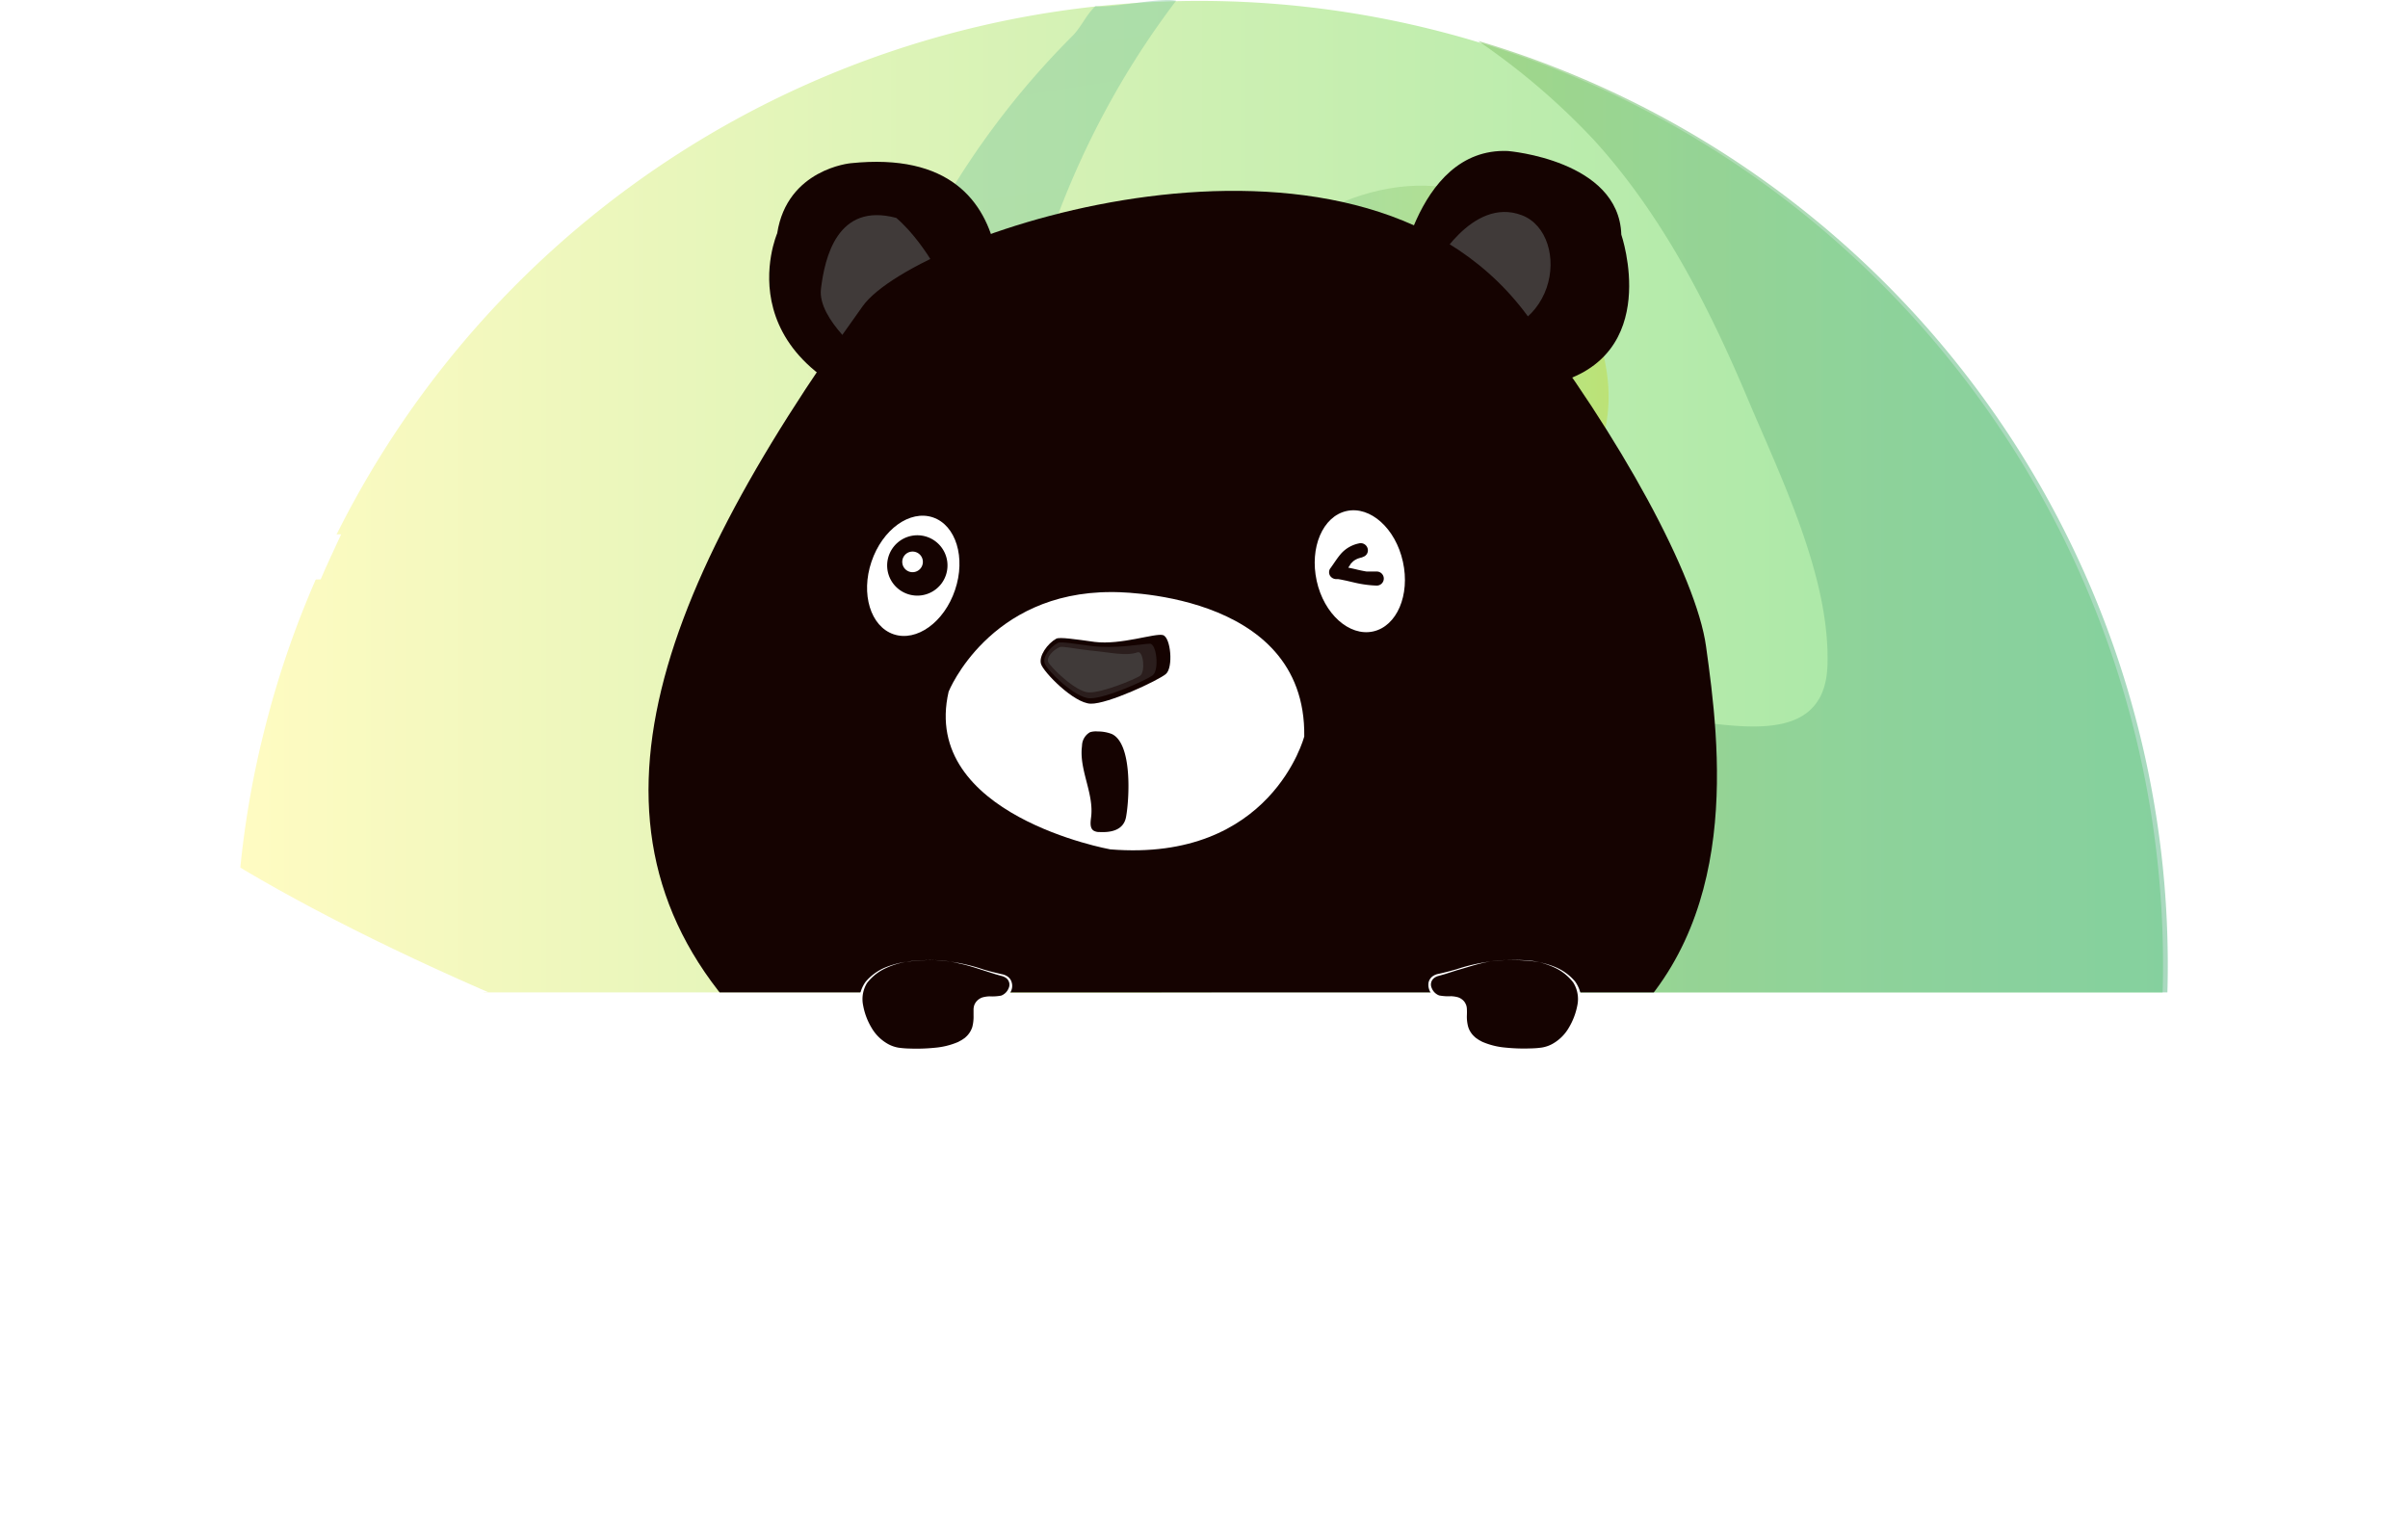 <svg xmlns="http://www.w3.org/2000/svg" xmlns:xlink="http://www.w3.org/1999/xlink" viewBox="0 0 352.71 221.97"><defs><style>.cls-1{mask:url(#mask);}.cls-2,.cls-4{mix-blend-mode:multiply;}.cls-2{fill:url(#radial-gradient);}.cls-3{mask:url(#mask-2);}.cls-4{fill:url(#radial-gradient-2);}.cls-5{fill:none;}.cls-6{clip-path:url(#clip-path);}.cls-7{fill:url(#未命名漸層_55);}.cls-11,.cls-8,.cls-9{opacity:0.42;}.cls-8{fill:url(#未命名漸層_66);}.cls-9{fill:url(#未命名漸層_66-2);}.cls-10{opacity:0.64;fill:url(#未命名漸層_66-3);}.cls-11{fill:url(#未命名漸層_66-4);}.cls-12{fill:#fff;}.cls-13{fill:#150301;}.cls-14{fill:#140304;}.cls-15{fill:#403a39;}.cls-16{fill:#2b1e1d;}.cls-17{mask:url(#mask-3);}.cls-18{fill:url(#radial-gradient-3);}.cls-19{mask:url(#mask-4);}.cls-20{fill:url(#radial-gradient-4);}.cls-21{fill:#ccc;}.cls-22{filter:url(#luminosity-noclip-4);}.cls-23{filter:url(#luminosity-noclip-3);}.cls-24{filter:url(#luminosity-noclip-2);}.cls-25{filter:url(#luminosity-noclip);}</style><filter id="luminosity-noclip" x="189.82" y="-6361.49" width="11.31" height="32766" filterUnits="userSpaceOnUse" color-interpolation-filters="sRGB"><feFlood flood-color="#fff" result="bg"/><feBlend in="SourceGraphic" in2="bg"/></filter><mask id="mask" x="189.82" y="-6361.49" width="11.31" height="32766" maskUnits="userSpaceOnUse"><g class="cls-25"/></mask><radialGradient id="radial-gradient" cx="-2535.34" cy="-713.49" r="5.65" gradientTransform="translate(2828.54 177.68) rotate(-14.42)" gradientUnits="userSpaceOnUse"><stop offset="0.01" stop-color="#fff"/><stop offset="0.1" stop-color="#f9f9f9"/><stop offset="0.23" stop-color="#eaeaea"/><stop offset="0.36" stop-color="#d0d0d0"/><stop offset="0.51" stop-color="#ababab"/><stop offset="0.67" stop-color="#7c7c7c"/><stop offset="0.83" stop-color="#434343"/><stop offset="1"/></radialGradient><filter id="luminosity-noclip-2" x="161.6" y="-6361.49" width="11.31" height="32766" filterUnits="userSpaceOnUse" color-interpolation-filters="sRGB"><feFlood flood-color="#fff" result="bg"/><feBlend in="SourceGraphic" in2="bg"/></filter><mask id="mask-2" x="161.6" y="-6361.49" width="11.31" height="32766" maskUnits="userSpaceOnUse"><g class="cls-24"/></mask><radialGradient id="radial-gradient-2" cx="-2562.43" cy="-721.46" r="5.65" xlink:href="#radial-gradient"/><clipPath id="clip-path" transform="translate(-19.57 -13.71)"><rect class="cls-5" width="341.82" height="159.08"/></clipPath><linearGradient id="未命名漸層_55" x1="-1072.21" y1="112.63" x2="-790.53" y2="112.63" gradientTransform="translate(1126.94)" gradientUnits="userSpaceOnUse"><stop offset="0" stop-color="#fffbc2"/><stop offset="1" stop-color="#9ce5a3"/></linearGradient><linearGradient id="未命名漸層_66" x1="-805.33" y1="-789.96" x2="-953" y2="-587.6" gradientTransform="translate(-924 268.31) rotate(135)" gradientUnits="userSpaceOnUse"><stop offset="0" stop-color="#c1d72c"/><stop offset="0.2" stop-color="#a9d151"/><stop offset="0.42" stop-color="#94cb71"/><stop offset="0.63" stop-color="#84c788"/><stop offset="0.83" stop-color="#7bc596"/><stop offset="1" stop-color="#78c49b"/></linearGradient><linearGradient id="未命名漸層_66-2" x1="-1295.83" y1="70.11" x2="-1230.64" y2="70.11" gradientTransform="matrix(-1, 0, 0, 1, -1040.64, 0)" xlink:href="#未命名漸層_66"/><linearGradient id="未命名漸層_66-3" x1="-981.09" y1="115.58" x2="-790.54" y2="115.58" gradientTransform="translate(1127.65)" xlink:href="#未命名漸層_66"/><linearGradient id="未命名漸層_66-4" x1="-981.09" y1="175.41" x2="-790.54" y2="175.41" gradientTransform="translate(1127.65)" xlink:href="#未命名漸層_66"/><filter id="luminosity-noclip-3" x="189.82" y="112.25" width="11.31" height="11.31" filterUnits="userSpaceOnUse" color-interpolation-filters="sRGB"><feFlood flood-color="#fff" result="bg"/><feBlend in="SourceGraphic" in2="bg"/></filter><mask id="mask-3" x="170.24" y="98.54" width="11.31" height="11.31" maskUnits="userSpaceOnUse"><g class="cls-23"><g transform="translate(-19.57 -13.71)"><g class="cls-1"><path class="cls-2" d="M201,116.49a5.66,5.66,0,1,1-6.89-4.06A5.65,5.65,0,0,1,201,116.49Z"/></g></g></g></mask><radialGradient id="radial-gradient-3" cx="-2535.34" cy="-713.49" r="5.65" gradientTransform="translate(2828.54 177.68) rotate(-14.42)" gradientUnits="userSpaceOnUse"><stop offset="0.01" stop-color="#ebaec9"/><stop offset="0.42" stop-color="#ecb4cd"/><stop offset="0.95" stop-color="#f1c3d8"/><stop offset="1" stop-color="#f1c5d9"/></radialGradient><filter id="luminosity-noclip-4" x="161.6" y="111.27" width="11.31" height="11.31" filterUnits="userSpaceOnUse" color-interpolation-filters="sRGB"><feFlood flood-color="#fff" result="bg"/><feBlend in="SourceGraphic" in2="bg"/></filter><mask id="mask-4" x="142.02" y="97.56" width="11.31" height="11.31" maskUnits="userSpaceOnUse"><g class="cls-22"><g transform="translate(-19.57 -13.71)"><g class="cls-3"><path class="cls-4" d="M172.73,115.51a5.66,5.66,0,1,1-6.89-4.06A5.65,5.65,0,0,1,172.73,115.51Z"/></g></g></g></mask><radialGradient id="radial-gradient-4" cx="-2562.43" cy="-721.46" r="5.65" xlink:href="#radial-gradient-3"/></defs><g id="圖層_2" data-name="圖層 2"><g id="圖層_1-2" data-name="圖層 1"><g class="cls-6"><path class="cls-7" d="M58.61,119.44a138.8,138.8,0,0,0-3.88,21.77c27.77,16.4,73.6,35,131.07,50s106.58,21,138.82,20.19a140.81,140.81,0,0,0,11.08-42.63c.27-2.41.42-4.82.55-7.24A141.19,141.19,0,0,0,68.87,92c-1.07,2.18-2.1,4.36-3.05,6.6A138.71,138.71,0,0,0,58.61,119.44Z" transform="translate(-19.57 -13.71)"/><path class="cls-8" d="M176.63,189.27a120.4,120.4,0,0,1,0-170.27c1.33-1.32,2.05-3.17,3.41-4.4,2.28.37,9.58-1.33,11.8-.78-34.44,45.3-35.4,113,5.95,154.3a113.93,113.93,0,0,0,36.32,24.55,101.12,101.12,0,0,1-27.26,18.62A119.15,119.15,0,0,1,176.63,189.27Z" transform="translate(-19.57 -13.71)"/><path class="cls-9" d="M191,85.77c6,26.35,86.2,13.5,58.33-31.82-19.74-32.11-65.2,1.46-58.33,31.82C194.29,100.36,187.6,70.75,191,85.77Z" transform="translate(-19.57 -13.71)"/><path class="cls-5" d="M325.34,211.4c23.82-.63,38.41-5,40.32-12.28s-8.74-18.18-29.24-30.35a142.18,142.18,0,0,1-11.08,42.63Z" transform="translate(-19.57 -13.71)"/><path class="cls-5" d="M336.84,163.59c0,.7-.09,1.41-.14,2.12C336.75,165,336.8,164.29,336.84,163.59Z" transform="translate(-19.57 -13.71)"/><path class="cls-10" d="M325.33,211.4h0a142.18,142.18,0,0,0,11.08-42.63h0c.11-1,.2-2,.28-3.06.05-.71.1-1.42.14-2.12,0-.36.05-.72.07-1.08A141.2,141.2,0,0,0,236.07,19.7a102.21,102.21,0,0,1,17,14.55c10,11,16.82,24.39,22.55,38,4.85,11.48,12,26,11.63,38.8-.28,10.75-10.57,9.41-18.68,8.44-7.14-.85-66.29-8.47-51.54,13.26,6,8.75,18.08,13.25,26.11,19.77a58,58,0,0,1,20.28,33c1.1,5.08,3,16.78-1.48,21.23C286.91,210.36,308.44,211.82,325.33,211.4Z" transform="translate(-19.57 -13.71)"/><path class="cls-11" d="M247.24,204.39c-3.3-2.34-6.36-5.22-8.9-7.39-8.87-7.58-17.18-15.78-25.8-23.63-7.09-6.44-32.68-33.8-44.4-25.32-5.25,3.8-3.25,13.61-2.26,18.83a136.61,136.61,0,0,0,5.7,20.29q7.33,2.06,14.94,4C208.08,196.82,228.48,201.18,247.24,204.39Z" transform="translate(-19.57 -13.71)"/><path class="cls-12" d="M336.91,162.51c0,.36-.05.72-.07,1.08C336.86,163.23,336.89,162.87,336.91,162.51Z" transform="translate(-19.57 -13.71)"/><path class="cls-12" d="M262,206.72q-7.19-1-14.74-2.33c2.85,2,5.87,3.63,8.89,4A6.57,6.57,0,0,0,262,206.72Z" transform="translate(-19.57 -13.71)"/><path class="cls-12" d="M337,161.53l-.06,1c0,.36-.05.72-.07,1.08,0,.7-.09,1.41-.14,2.12-.08,1-.18,2-.28,3.06,20.5,12.17,31.12,23.09,29.24,30.35s-16.5,11.65-40.32,12.28q-1.45,3.36-3.08,6.61h0c27.46-.32,46.5-5.48,49.58-17.27S360.81,175.18,337,161.53Z" transform="translate(-19.57 -13.71)"/><path class="cls-12" d="M55.45,141.21C34.92,129,24.3,118.13,26.19,110.83S42.67,99.2,66.54,98.58c.95-2.24,2-4.42,3-6.6C42.09,92.29,23,97.45,20,109.21s11,25.59,34.9,39.25c29.62,16.93,74.18,33.66,119.44,46.12-.94-2.45-1.87-4.92-2.75-7.41C121.1,173,80.76,156.17,55.45,141.21Z" transform="translate(-19.57 -13.71)"/><path class="cls-12" d="M325.33,211.4c-16.89.42-38.42-1-63.35-4.68a6.57,6.57,0,0,1-5.85,1.69c-3-.39-6-2-8.89-4-18.76-3.21-39.16-7.57-60.72-13.18q-7.62-2-14.94-4c.88,2.49,1.81,5,2.75,7.41q5.28,1.46,10.57,2.84c48.8,12.7,100.63,21,137.36,20.59q1.62-3.25,3.08-6.61Z" transform="translate(-19.57 -13.71)"/><path class="cls-12" d="M336.42,168.77c.1-1,.2-2,.28-3.06-.08,1-.17,2-.28,3.06Z" transform="translate(-19.57 -13.71)"/><path class="cls-13" d="M171.93,187.83l-.36,0c-4.89-.33-11.1.8-14.38-3.61a3.09,3.09,0,0,0-.6-.7,1.94,1.94,0,0,0-.86-.28c-.54-.1-1.23-.12-1.48.37s-.06,1.06-.5,1.16c-.25,0-.46-.16-.66-.32a1.38,1.38,0,0,0-1.81-.1,1.28,1.28,0,0,0-.17,1.32,3.72,3.72,0,0,0,.82,1.12c-.54.07-1.09-.06-1.64,0a1.34,1.34,0,0,0-1.27.85,1.17,1.17,0,0,0,.63,1.2,3.3,3.3,0,0,0,1.39.33,2.43,2.43,0,0,0-.95.54c-2.06,2.1,36.89,14.8,26.63.11C175.7,188.31,173.74,188,171.93,187.83Z" transform="translate(-19.57 -13.71)"/><path class="cls-14" d="M204.27,199.11c.08-5-.41-9.77-4.53-12.29-4.91-3-11.65-4.25-17.06-5.71-7.63-2.06-14.89,20.17-15.29,26.19l0,0c0,.18,0,.36,0,.53,0,.42,0,.83,0,1.24a12.89,12.89,0,0,0,.15,1.63c0,.26,0,.53.05.79a47.47,47.47,0,0,0,1.67,9.41,64.55,64.55,0,0,0,2.24,6.72c.66,1.65,1.71,3.05,2.44,4.66a12.66,12.66,0,0,0-1.79-.83.93.93,0,0,0-.57,0,1.06,1.06,0,0,0-.48.48,4.61,4.61,0,0,0-.68,1.65c-.05.31,4.92,2.14,5.45,2.16.22-1.31.07-2.68.36-4a11.64,11.64,0,0,1,5.09-7.24,19,19,0,0,0,8.12-.17c1.85,3.25,6.62,4.92,10,4.37a16.15,16.15,0,0,0,5.58-2.25,28.64,28.64,0,0,0,4.26-3.62c.12-.11.27-.23.42-.18s.21.19.27.33c.42.89,1,1.89,1.89,2a.49.49,0,0,0,.34,0,.78.78,0,0,0,.27-.43l.77-2.35a.93.93,0,0,0,.06-.52.8.8,0,0,0-.35-.42L209,218.3c-.87-.65-3.31,4.44-4.19.67a19.83,19.83,0,0,0-1.11-3.34c1-3.24.53-7,.43-10.53C204.07,203.59,204.23,201.4,204.27,199.11Z" transform="translate(-19.57 -13.71)"/><path class="cls-13" d="M224,56.5s2.54-21.24,16.43-20.67c0,0,16.28,1.32,16.62,12.25,0,0,6.16,17.87-10,21.85l-12.69,2.73Z" transform="translate(-19.57 -13.71)"/><path class="cls-13" d="M165,66s8.17-31.41-20.83-28.38c0,0-9.3.84-10.76,10.26,0,0-8.85,20.36,22,27.45Z" transform="translate(-19.57 -13.71)"/><path class="cls-15" d="M150.85,45.63s4.5,3.58,7.85,11.5l-12.22,8.95s-7.22-5.53-6.66-10.07S142.19,43.31,150.85,45.63Z" transform="translate(-19.57 -13.71)"/><path class="cls-15" d="M229.56,52.92s5.56-10.5,12.93-7.68,5.66,19.67-10.1,17.52Z" transform="translate(-19.57 -13.71)"/><path class="cls-13" d="M130.8,165.5c-28.85-27.83-16.44-63,15.14-106.95,7.79-10.84,71.52-32.22,96.85.73,14.07,18.29,25.25,38.83,26.67,49.1,2,14.38,5.42,40.74-13.54,56.92C253.78,167.12,190.21,220.14,130.8,165.5Z" transform="translate(-19.57 -13.71)"/><path class="cls-12" d="M225.06,96c1.08,4.88-.89,9.45-4.37,10.21s-7.2-2.56-8.26-7.42.88-9.44,4.37-10.22S224,91.13,225.06,96Z" transform="translate(-19.57 -13.71)"/><path class="cls-12" d="M159.46,100.13c-1.59,4.73-5.63,7.63-9,6.49s-4.84-5.9-3.24-10.63,5.63-7.63,9-6.49S161.06,95.41,159.46,100.13Z" transform="translate(-19.57 -13.71)"/><path class="cls-12" d="M182.38,100.44s28.54-.45,28.23,21.15c0,0-4.8,18.46-28.41,16.54,0,0-27.86-5-23.68-23.1C158.52,115,164.43,100.4,182.38,100.44Z" transform="translate(-19.57 -13.71)"/><path class="cls-13" d="M174.28,107.27c-1.28.71-2.58,2.53-2.23,3.7s4.78,5.75,7.28,5.82,9.87-3.4,11-4.34.73-5.39-.42-5.71-6.15,1.48-10,1C177.09,107.35,174.77,107,174.28,107.27Z" transform="translate(-19.57 -13.71)"/><path class="cls-16" d="M174.54,107.88c-1.12.57-2.27,2-1.95,3s4.4,5.06,6.61,5.12,8.26-2.64,9.22-3.38S189,108,188,108c-1.43.07-5.1.77-8.47.35C177.1,108.05,175,107.66,174.54,107.88Z" transform="translate(-19.57 -13.71)"/><path class="cls-15" d="M174.8,108.5c-1,.42-2,1.51-1.68,2.21s4,4.37,5.94,4.43,6.66-1.88,7.49-2.43.49-3.75-.35-3.45c-1.71.61-4,0-7-.27C177.1,108.76,175.17,108.34,174.8,108.5Z" transform="translate(-19.57 -13.71)"/><path class="cls-13" d="M178,123.6c-.15,3.28,1.8,6.51,1.39,9.8-.09.72-.22,1.63.39,2a1.61,1.61,0,0,0,.85.19c1.69.09,3.53-.27,3.88-2.22.49-2.69.93-10.74-2.09-12.14a5.64,5.64,0,0,0-2.05-.37,2.9,2.9,0,0,0-1.14.11,2.32,2.32,0,0,0-1.17,1.9C178.05,123.13,178,123.37,178,123.6Z" transform="translate(-19.57 -13.71)"/><path class="cls-13" d="M219.11,95.35a6.36,6.36,0,0,0-.66.19l-.14.06,0,0-.25.13-.22.15c-.16.09.17-.15,0,0s-.25.24-.37.36l-.17.21c-.11.13.13-.18,0,.06l-.34.48c-.26.37-.52.75-.8,1.12l-.89-1.55a30.58,30.58,0,0,1,3.17.61c.43.1.86.19,1.3.26.06,0,.37,0,.16,0l.43,0,.9,0a1,1,0,0,1,0,2.06,16.31,16.31,0,0,1-3.18-.42l-1.29-.3-.77-.16-.4-.07-.21,0-.11,0a1.08,1.08,0,0,1-.89-.51,1,1,0,0,1,0-1c.58-.77,1.07-1.62,1.72-2.33a4.82,4.82,0,0,1,2.52-1.39,1.05,1.05,0,0,1,1.27.73,1,1,0,0,1-.72,1.26Z" transform="translate(-19.57 -13.71)"/><path class="cls-12" d="M194.28,192.09c-2.1,1.91-10.81,7-14.78,4.58a27.35,27.35,0,0,1-4.74-4c.57,2.26,1,5.74,5.64,8.47,1.39.82,3.29.65,9.61-3.26C191.71,196.68,194.28,192.09,194.28,192.09Z" transform="translate(-19.57 -13.71)"/><path class="cls-13" d="M201.15,206.82c-.81-8.07,11-4.21,6.18,2.24-1.25,1.69-4.78,2-6,.1" transform="translate(-19.57 -13.71)"/><g class="cls-17"><path class="cls-18" d="M201,116.49a5.66,5.66,0,1,1-6.89-4.06A5.65,5.65,0,0,1,201,116.49Z" transform="translate(-19.57 -13.71)"/></g><g class="cls-19"><path class="cls-20" d="M172.73,115.51a5.66,5.66,0,1,1-6.89-4.06A5.65,5.65,0,0,1,172.73,115.51Z" transform="translate(-19.57 -13.71)"/></g><path d="M196,191c3.35-1.71,5.74-4.87,8.06-7.74,1.83-2.26,4.06-6.32,3.69-9.3-.09-.77-.38-1.68.17-2.23s1.64-.2,2.38.25a1.5,1.5,0,0,1,.85-2.17,1.32,1.32,0,0,1,1.47,1.66.92.92,0,0,1,1.32-.57c1.1.58.21,1.38.32,2.1s-.1.44.49,1.14c.42.49,1.19.39,1.4,1.19.36,1.34-.81,1.38-1.6,1.85s-1.25,2.52-1.6,3.47c-2.09,5.61-4,10.44-8.4,14.63-.65.62-1.34,1.59-.81,2.31" transform="translate(-19.57 -13.71)"/><path class="cls-21" d="M196,191a18.18,18.18,0,0,0,5.15-4.09c.76-.8,1.47-1.65,2.16-2.5a27.36,27.36,0,0,0,2-2.63,19.6,19.6,0,0,0,1.61-2.91,12.24,12.24,0,0,0,1-3.2,6.89,6.89,0,0,0,0-1.7,6.27,6.27,0,0,1-.13-1.57.83.83,0,0,1,.92-.75,3.3,3.3,0,0,1,1.42.53.23.23,0,0,0,.32-.32,1.27,1.27,0,0,1-.07-1.08,1.15,1.15,0,0,1,.76-.73,1,1,0,0,1,1,.36.93.93,0,0,1,.24,1l.47.13a.6.6,0,0,1,.53-.45.8.8,0,0,1,.38,0,1.16,1.16,0,0,1,.34.24.45.45,0,0,1,.14.31,1.23,1.23,0,0,1-.08.43c0,.17-.1.34-.14.54a1.91,1.91,0,0,0,0,.59l0,.25a.92.92,0,0,0,0,.15.83.83,0,0,0,.08.22c.14.18.25.28.36.42a1.46,1.46,0,0,0,.47.38c.17.1.34.16.48.24a.79.79,0,0,1,.48.64.77.77,0,0,1-.16.77,2.82,2.82,0,0,1-.83.46,3.27,3.27,0,0,0-.5.24,1.34,1.34,0,0,0-.45.4,6.11,6.11,0,0,0-.88,2l-.31,1c-.1.32-.23.65-.35,1l-.74,2a40.13,40.13,0,0,1-3.64,7.52,24.48,24.48,0,0,1-2.52,3.33c-.45.53-1,1-1.43,1.53a3.1,3.1,0,0,0-.53.91,1.12,1.12,0,0,0,.13,1,1.1,1.1,0,0,1-.1-1,3,3,0,0,1,.55-.88c.46-.51,1-1,1.48-1.49a24.54,24.54,0,0,0,2.63-3.28,40.64,40.64,0,0,0,3.8-7.5c.26-.65.52-1.31.77-2,.12-.33.25-.65.36-1l.31-1a6,6,0,0,1,.82-1.83.91.91,0,0,1,.33-.29,4.51,4.51,0,0,1,.44-.22,3,3,0,0,0,1-.55,1.14,1.14,0,0,0,.31-.57,1.75,1.75,0,0,0,0-.61,1.33,1.33,0,0,0-.24-.58,1.45,1.45,0,0,0-.48-.39,2.17,2.17,0,0,1-.81-.51c-.1-.13-.25-.28-.32-.38s0-.25,0-.41a1.15,1.15,0,0,1,0-.45c0-.15.08-.3.13-.48a1.73,1.73,0,0,0,.1-.59.91.91,0,0,0-.27-.63,1.82,1.82,0,0,0-.51-.36,1.15,1.15,0,0,0-.66-.06,1.18,1.18,0,0,0-.59.27,1,1,0,0,0-.34.59.25.25,0,0,0,.47.14h0a1.23,1.23,0,0,0,.05-.8,1.58,1.58,0,0,0-.38-.68,1.49,1.49,0,0,0-1.43-.5,1.6,1.6,0,0,0-1.09,1,1.67,1.67,0,0,0,.12,1.49l.32-.32a3.69,3.69,0,0,0-1.65-.6,1.37,1.37,0,0,0-.92.29,1.35,1.35,0,0,0-.47.85,6.49,6.49,0,0,0,.15,1.69,7.05,7.05,0,0,1,0,1.59,16,16,0,0,1-2.44,6,31.07,31.07,0,0,1-2,2.64c-.69.86-1.37,1.72-2.09,2.54A18.28,18.28,0,0,1,196,191Z" transform="translate(-19.57 -13.71)"/><path class="cls-13" d="M149.55,97.1a4.42,4.42,0,1,0,3.79-4.94A4.43,4.43,0,0,0,149.55,97.1Z" transform="translate(-19.57 -13.71)"/><path class="cls-12" d="M151.74,96.21a1.51,1.51,0,1,0,1.3-1.69A1.51,1.51,0,0,0,151.74,96.21Z" transform="translate(-19.57 -13.71)"/></g><path class="cls-13" d="M156.48,154.36h-1.09c-3.09,0-6.31.44-8.58,2.75-1.91,1.95-1.21,5,0,7.27a6.34,6.34,0,0,0,3.93,3.28,10.15,10.15,0,0,0,2.13.24c2.83.11,8.21,0,9.46-3.2a5.66,5.66,0,0,0,.27-2.49,2.37,2.37,0,0,1,.12-1.27c.7-1.36,2.63-.64,3.7-1.13s1.78-2.16.57-3a2.35,2.35,0,0,0-.81-.31C162.91,155.72,159.9,154.37,156.48,154.36Z" transform="translate(-19.57 -13.71)"/><path class="cls-12" d="M156.48,154.36a29.38,29.38,0,0,0-3.64.16,11.74,11.74,0,0,0-3.5,1,7.27,7.27,0,0,0-2.78,2.2A4.51,4.51,0,0,0,146,161a9.75,9.75,0,0,0,1.24,3.28,6.39,6.39,0,0,0,2.4,2.36,4.85,4.85,0,0,0,1.55.54,13.81,13.81,0,0,0,1.74.13,26.46,26.46,0,0,0,3.57-.12,11,11,0,0,0,3.35-.82c.13-.05.24-.13.36-.19a3.1,3.1,0,0,0,.36-.21l.33-.23.29-.27a3.3,3.3,0,0,0,.8-1.33,6,6,0,0,0,.18-1.66c0-.28,0-.59,0-.95a2.37,2.37,0,0,1,.1-.56,1.88,1.88,0,0,1,.29-.52,2,2,0,0,1,.93-.64,4.66,4.66,0,0,1,1-.15,7.23,7.23,0,0,0,1.73-.11,1.89,1.89,0,0,0,1.09-1.09,1.21,1.21,0,0,0-.3-1.43,1.87,1.87,0,0,0-.75-.36l-.88-.25-1.75-.56c-1.16-.37-2.31-.76-3.5-1A16.25,16.25,0,0,0,156.48,154.36Zm0,0a26.23,26.23,0,0,1,7.16,1.37c.58.17,1.17.33,1.76.47l.89.21a2.13,2.13,0,0,1,.9.37,1.52,1.52,0,0,1,.57.85,1.77,1.77,0,0,1,0,1,2.39,2.39,0,0,1-1.33,1.49,7.78,7.78,0,0,1-1.89.26,1.69,1.69,0,0,0-1.32.57,1,1,0,0,0-.14.29,1.11,1.11,0,0,0,0,.33c0,.25,0,.56.07.88a6,6,0,0,1-.13,2,4.26,4.26,0,0,1-1,1.8l-.37.37-.41.3a3.83,3.83,0,0,1-.42.28c-.15.07-.29.17-.44.23a11.76,11.76,0,0,1-3.71,1,25.85,25.85,0,0,1-3.73.08,12.78,12.78,0,0,1-1.9-.2,5.57,5.57,0,0,1-1.85-.72,7.06,7.06,0,0,1-2.61-2.84,10.33,10.33,0,0,1-1.11-3.6,5,5,0,0,1,.89-3.62,7.56,7.56,0,0,1,3-2.15,12.59,12.59,0,0,1,3.56-.85A29.62,29.62,0,0,1,156.48,154.36Z" transform="translate(-19.57 -13.71)"/><path class="cls-13" d="M240.07,154.36h1.09c3.09,0,6.32.44,8.59,2.75,1.91,1.95,1.2,5,0,7.27a6.4,6.4,0,0,1-3.93,3.28,10.25,10.25,0,0,1-2.14.24c-2.83.11-8.2,0-9.46-3.2a5.66,5.66,0,0,1-.27-2.49,2.37,2.37,0,0,0-.12-1.27c-.7-1.36-2.62-.64-3.69-1.13s-1.79-2.16-.58-3a2.4,2.4,0,0,1,.82-.31C233.65,155.72,236.66,154.37,240.07,154.36Z" transform="translate(-19.57 -13.71)"/><path class="cls-12" d="M240.07,154.36a29.62,29.62,0,0,1,3.65.12,12.43,12.43,0,0,1,3.56.85,7.67,7.67,0,0,1,3,2.15,5,5,0,0,1,.88,3.62,10.32,10.32,0,0,1-1.1,3.6,7.2,7.2,0,0,1-2.61,2.84,5.71,5.71,0,0,1-1.86.72,12.78,12.78,0,0,1-1.9.2,25.88,25.88,0,0,1-3.73-.08,11.63,11.63,0,0,1-3.7-1,4.53,4.53,0,0,1-.44-.23,4,4,0,0,1-.43-.28l-.4-.3-.37-.37a4.39,4.39,0,0,1-1-1.8,6.32,6.32,0,0,1-.13-2c0-.32.07-.63.07-.88a1.11,1.11,0,0,0,0-.33.93.93,0,0,0-.13-.29,1.73,1.73,0,0,0-1.33-.57,7.77,7.77,0,0,1-1.88-.26,2.38,2.38,0,0,1-1.34-1.49,2,2,0,0,1-.05-1,1.58,1.58,0,0,1,.57-.85,2.18,2.18,0,0,1,.9-.37c.3-.07.6-.13.89-.21.59-.14,1.18-.3,1.76-.47A26.23,26.23,0,0,1,240.07,154.36Zm0,0a16.25,16.25,0,0,0-3.61.48c-1.18.29-2.34.68-3.5,1l-1.74.56-.88.25a1.75,1.75,0,0,0-.75.36,1.21,1.21,0,0,0-.31,1.43,1.88,1.88,0,0,0,1.1,1.09,7.23,7.23,0,0,0,1.73.11,4.57,4.57,0,0,1,1,.15,2,2,0,0,1,.94.64,2.16,2.16,0,0,1,.28.52,2,2,0,0,1,.1.56,9.47,9.47,0,0,1,0,.95,5.6,5.6,0,0,0,.19,1.66,3.19,3.19,0,0,0,.8,1.33l.29.27.33.23a3,3,0,0,0,.35.21c.12.06.24.14.37.19a10.83,10.83,0,0,0,3.35.82,26.31,26.31,0,0,0,3.56.12,13.67,13.67,0,0,0,1.74-.13,4.82,4.82,0,0,0,1.56-.54,6.37,6.37,0,0,0,2.39-2.36,10,10,0,0,0,1.25-3.28,4.56,4.56,0,0,0-.6-3.35,7.31,7.31,0,0,0-2.77-2.2,11.74,11.74,0,0,0-3.5-1A29.63,29.63,0,0,0,240.07,154.36Z" transform="translate(-19.57 -13.71)"/></g></g></svg>